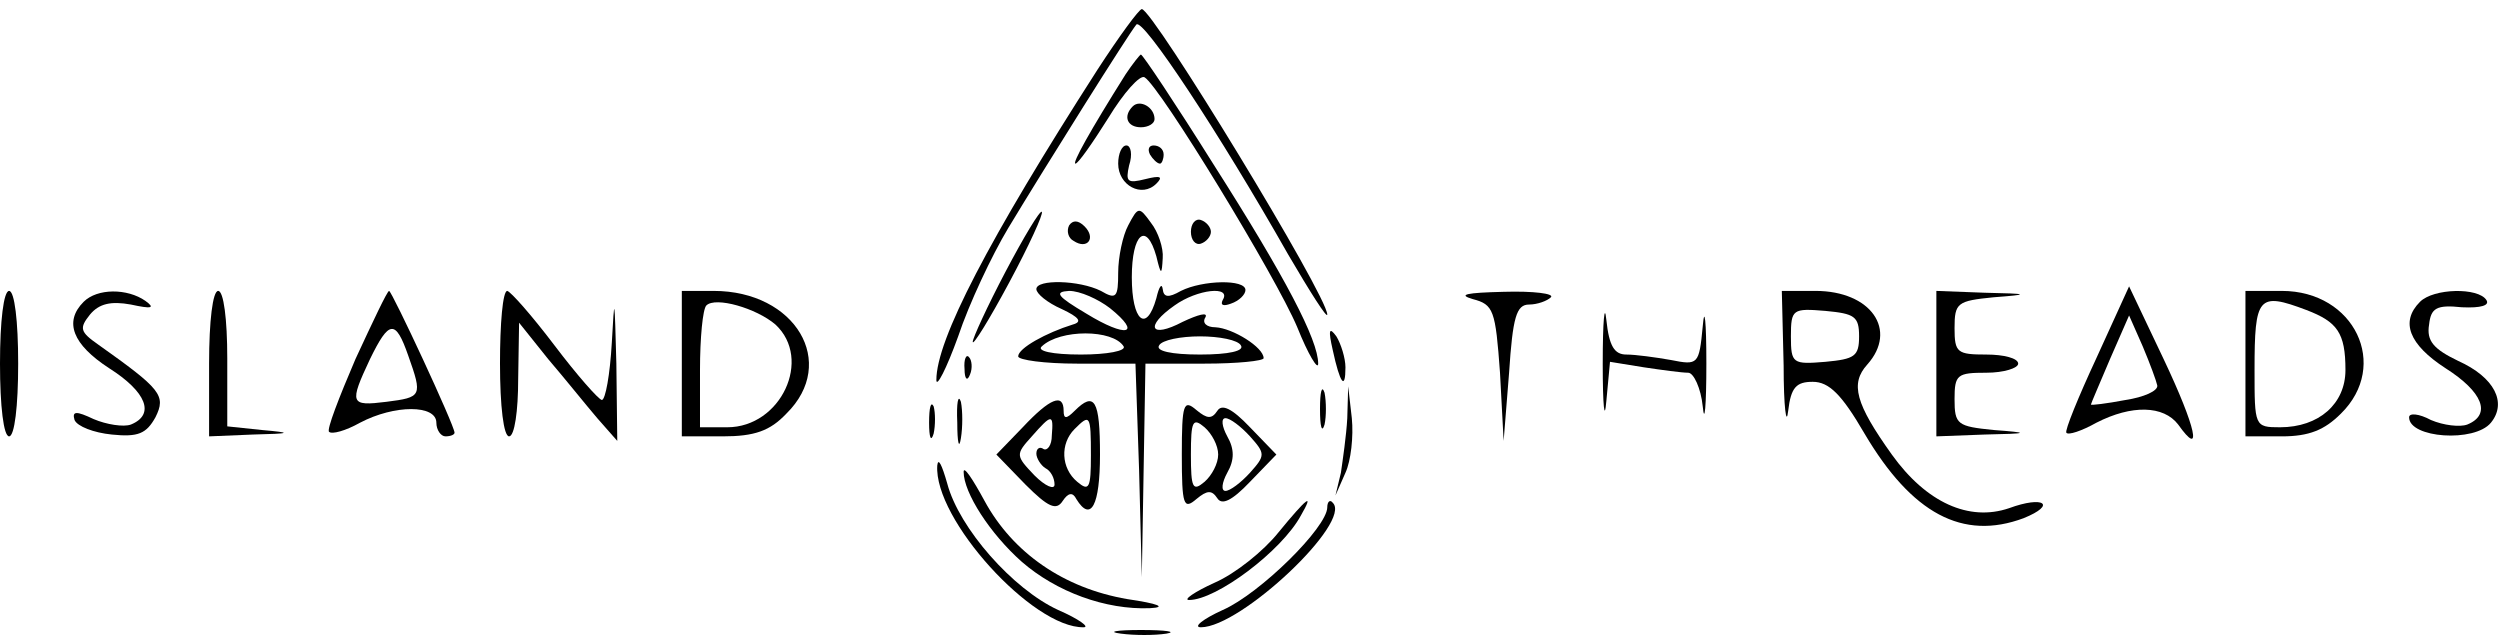 <?xml version="1.0" standalone="no"?>
<!DOCTYPE svg PUBLIC "-//W3C//DTD SVG 20010904//EN"
 "http://www.w3.org/TR/2001/REC-SVG-20010904/DTD/svg10.dtd">
<svg version="1.0" xmlns="http://www.w3.org/2000/svg"
 width="275pt" height="70pt" viewBox="0 0 275 70"
 preserveAspectRatio="xMidYMid meet">

<g transform="translate(0,70) scale(0.1,-0.1)"
fill="#000000" stroke="none">
<path d="M1207 623 c-120 -187 -177 -297 -177 -341 0 -9 11 12 24 48 12 36 37
89 55 119 41 68 132 213 141 224 7 8 91 -119 167 -253 24 -41 43 -71 43 -66 0
21 -192 336 -204 336 -3 0 -25 -30 -49 -67z"/>
<path d="M1238 618 c-39 -62 -59 -98 -55 -98 3 0 19 23 36 50 17 28 35 48 40
45 17 -10 145 -220 168 -275 12 -30 23 -48 23 -40 0 26 -36 95 -115 219 -42
67 -78 121 -80 121 -1 0 -9 -10 -17 -22z"/>
<path d="M1246 583 c-11 -11 -6 -23 9 -23 8 0 15 4 15 9 0 13 -16 22 -24 14z"/>
<path d="M1230 520 c0 -24 26 -38 42 -22 8 8 4 9 -12 5 -20 -5 -22 -3 -18 15
4 12 2 22 -3 22 -5 0 -9 -9 -9 -20z"/>
<path d="M1265 530 c3 -5 8 -10 11 -10 2 0 4 5 4 10 0 6 -5 10 -11 10 -5 0 -7
-4 -4 -10z"/>
<path d="M1106 401 c-20 -38 -36 -73 -36 -77 0 -5 18 24 40 65 22 41 38 76 36
78 -2 2 -20 -28 -40 -66z"/>
<path d="M1241 452 c-6 -11 -11 -35 -11 -52 0 -27 -2 -30 -19 -20 -24 12 -71
13 -71 2 0 -5 12 -15 28 -22 19 -9 23 -14 12 -17 -29 -9 -60 -26 -60 -35 0 -4
29 -8 65 -8 l64 0 4 -117 3 -118 2 118 2 117 65 0 c36 0 65 3 65 6 0 12 -34
33 -53 34 -10 0 -15 5 -11 11 3 6 -8 3 -25 -5 -36 -19 -42 -5 -9 18 25 18 63
22 53 6 -3 -6 1 -7 9 -4 9 3 16 10 16 15 0 12 -47 11 -71 -1 -14 -8 -19 -7
-20 2 -1 7 -4 3 -7 -10 -11 -39 -27 -25 -27 23 0 48 16 62 27 23 5 -21 6 -21
7 -2 1 11 -5 29 -13 39 -13 18 -14 18 -25 -3z m-20 -91 c36 -29 18 -33 -26 -6
-32 19 -36 24 -19 25 12 0 32 -9 45 -19z m15 -42 c3 -5 -18 -9 -47 -9 -32 0
-49 4 -43 9 20 19 78 19 90 0z m129 1 c4 -6 -13 -10 -45 -10 -32 0 -49 4 -45
10 3 6 24 10 45 10 21 0 42 -4 45 -10z"/>
<path d="M1176 452 c-3 -6 -1 -14 5 -17 15 -10 25 3 12 16 -7 7 -13 7 -17 1z"/>
<path d="M1310 445 c0 -9 5 -15 11 -13 6 2 11 8 11 13 0 5 -5 11 -11 13 -6 2
-11 -4 -11 -13z"/>
<path d="M0 300 c0 -47 4 -80 10 -80 6 0 10 33 10 80 0 47 -4 80 -10 80 -6 0
-10 -33 -10 -80z"/>
<path d="M92 368 c-22 -22 -12 -47 28 -73 41 -26 51 -51 24 -62 -8 -3 -27 0
-41 6 -19 9 -24 9 -21 -1 3 -7 21 -14 41 -16 29 -3 38 1 48 19 12 24 6 31 -63
80 -20 14 -21 18 -9 33 10 12 23 15 45 11 23 -5 27 -4 16 4 -20 14 -53 14 -68
-1z"/>
<path d="M230 300 l0 -80 48 2 c43 1 44 2 10 5 l-38 4 0 75 c0 43 -4 74 -10
74 -6 0 -10 -33 -10 -80z"/>
<path d="M391 305 c-18 -42 -32 -78 -29 -80 3 -3 18 1 34 10 38 20 84 20 84 0
0 -8 5 -15 10 -15 6 0 10 2 10 4 0 8 -69 156 -72 156 -2 0 -18 -34 -37 -75z
m58 4 c16 -45 15 -46 -24 -51 -40 -5 -41 -2 -18 47 21 43 28 44 42 4z"/>
<path d="M550 300 c0 -47 4 -80 10 -80 6 0 10 28 10 63 l1 62 32 -40 c18 -21
42 -51 54 -65 l22 -25 -1 85 c-2 74 -2 77 -5 23 -2 -35 -7 -63 -11 -63 -4 1
-27 27 -52 60 -25 33 -48 59 -52 60 -5 0 -8 -36 -8 -80z"/>
<path d="M750 300 l0 -80 45 0 c35 0 52 6 70 25 57 56 10 135 -80 135 l-35 0
0 -80z m103 43 c41 -38 6 -113 -53 -113 l-30 0 0 63 c0 35 3 67 7 71 10 10 55
-3 76 -21z"/>
<path d="M1620 371 c23 -6 25 -12 30 -81 l4 -75 6 75 c4 61 8 75 22 75 9 0 20
4 24 8 4 4 -19 7 -52 6 -41 -1 -51 -3 -34 -8z"/>
<path d="M1763 300 c0 -47 2 -65 4 -41 l4 43 37 -6 c20 -3 42 -6 49 -6 6 0 14
-17 16 -37 2 -21 4 0 4 47 0 47 -2 65 -4 41 -4 -42 -5 -43 -35 -37 -17 3 -39
6 -49 6 -13 0 -19 9 -22 38 -2 20 -4 -1 -4 -48z"/>
<path d="M1962 298 c0 -46 3 -68 5 -50 3 26 9 32 27 32 18 0 32 -14 57 -57 52
-88 108 -118 175 -93 37 15 22 25 -16 11 -44 -15 -91 6 -129 59 -40 56 -46 78
-27 99 34 38 4 81 -57 81 l-37 0 2 -82z m83 32 c0 -22 -5 -25 -37 -28 -36 -3
-38 -2 -38 28 0 30 2 31 38 28 32 -3 37 -6 37 -28z"/>
<path d="M2130 300 l0 -80 53 2 c50 1 50 2 10 5 -40 4 -43 6 -43 34 0 27 3 29
35 29 19 0 35 5 35 10 0 6 -16 10 -35 10 -32 0 -35 2 -35 29 0 28 3 30 43 34
40 3 40 4 -10 5 l-53 2 0 -80z"/>
<path d="M2306 306 c-20 -43 -35 -80 -33 -82 2 -3 17 2 33 11 39 20 74 19 90
-2 27 -38 20 -4 -16 72 l-38 80 -36 -79z m67 -30 c1 -6 -15 -13 -35 -16 -21
-4 -38 -6 -38 -5 0 1 10 24 21 50 l21 48 15 -34 c8 -19 15 -38 16 -43z"/>
<path d="M2470 300 l0 -80 40 0 c30 0 47 7 65 25 54 53 15 135 -65 135 l-40 0
0 -80z m67 59 c34 -13 43 -25 43 -66 0 -37 -29 -63 -72 -63 -28 0 -28 1 -28
63 0 81 4 86 57 66z"/>
<path d="M2662 368 c-22 -22 -12 -47 28 -73 41 -26 51 -51 24 -62 -8 -3 -26
-1 -40 5 -13 7 -24 8 -24 3 0 -23 72 -28 90 -6 18 22 4 50 -36 68 -27 13 -35
22 -32 40 2 18 8 22 36 19 21 -1 31 2 27 8 -9 14 -58 13 -73 -2z"/>
<path d="M1466 315 c8 -37 14 -45 14 -19 0 10 -5 26 -10 34 -8 11 -9 7 -4 -15z"/>
<path d="M1061 294 c0 -11 3 -14 6 -6 3 7 2 16 -1 19 -3 4 -6 -2 -5 -13z"/>
<path d="M1452 250 c0 -19 2 -27 5 -17 2 9 2 25 0 35 -3 9 -5 1 -5 -18z"/>
<path d="M1053 235 c0 -22 2 -30 4 -17 2 12 2 30 0 40 -3 9 -5 -1 -4 -23z"/>
<path d="M1482 240 c-1 -19 -5 -46 -7 -60 l-6 -25 11 25 c6 13 9 40 7 60 l-4
35 -1 -35z"/>
<path d="M1022 235 c0 -16 2 -22 5 -12 2 9 2 23 0 30 -3 6 -5 -1 -5 -18z"/>
<path d="M1125 230 l-29 -30 32 -33 c25 -25 34 -29 41 -18 6 9 11 10 15 2 16
-26 26 -7 26 49 0 60 -6 70 -28 48 -9 -9 -12 -9 -12 0 0 20 -15 14 -45 -18z
m32 -9 c0 -11 -5 -17 -9 -15 -4 3 -8 1 -8 -5 0 -5 5 -13 10 -16 6 -3 10 -11
10 -18 0 -6 -10 -2 -22 10 -21 22 -21 23 -3 43 22 25 24 25 22 1z m43 -22 c0
-36 -2 -40 -15 -29 -18 15 -19 42 -3 58 17 17 18 16 18 -29z"/>
<path d="M1300 200 c0 -56 2 -61 16 -49 12 10 17 10 23 1 5 -8 16 -3 36 18
l29 30 -29 30 c-20 21 -31 26 -36 18 -6 -9 -11 -9 -23 1 -14 12 -16 7 -16 -49z
m40 0 c0 -10 -7 -23 -15 -30 -13 -11 -15 -7 -15 30 0 37 2 41 15 30 8 -7 15
-20 15 -30z m35 20 c17 -19 17 -21 0 -40 -10 -11 -22 -20 -27 -20 -5 0 -4 9 2
20 8 14 8 26 0 40 -6 11 -7 20 -2 20 5 0 17 -9 27 -20z"/>
<path d="M1031 188 c-4 -59 105 -179 161 -178 7 0 -5 9 -28 19 -50 23 -109 90
-122 139 -6 21 -10 29 -11 20z"/>
<path d="M1060 181 c0 -23 29 -68 64 -99 38 -33 92 -53 141 -51 19 1 9 5 -25
10 -70 12 -126 51 -157 108 -13 24 -23 39 -23 32z"/>
<path d="M1406 114 c-16 -20 -47 -45 -70 -55 -22 -10 -35 -19 -28 -19 30 0
102 54 123 93 15 26 7 20 -25 -19z"/>
<path d="M1460 142 c0 -22 -74 -95 -115 -113 -22 -10 -33 -19 -24 -19 44 0
167 116 145 137 -3 4 -6 1 -6 -5z"/>
<path d="M1233 3 c15 -2 37 -2 50 0 12 2 0 4 -28 4 -27 0 -38 -2 -22 -4z"/>
</g>
</svg>
